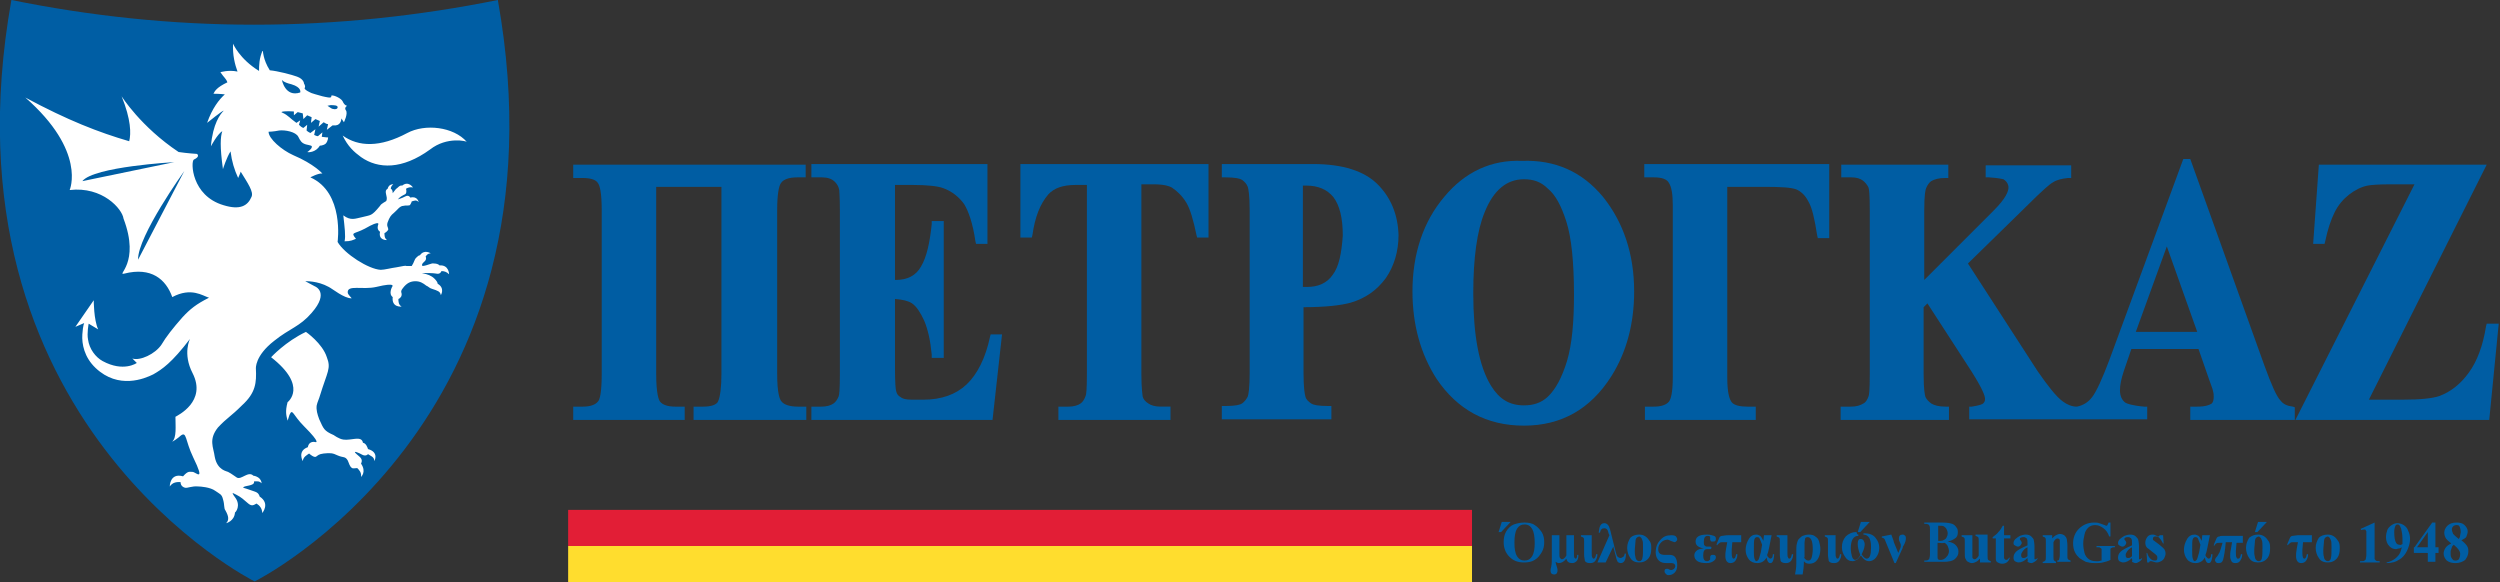 <?xml version="1.0" encoding="utf-8"?>
<!-- Generator: Adobe Illustrator 21.0.0, SVG Export Plug-In . SVG Version: 6.00 Build 0)  -->
<svg version="1.1" id="Layer_1" xmlns="http://www.w3.org/2000/svg" xmlns:xlink="http://www.w3.org/1999/xlink" x="0px" y="0px"
	 viewBox="0 0 394.7 91.9" style="enable-background:new 0 0 394.7 91.9;" xml:space="preserve">
<rect x="0" y="0" width="394.7" height="91.9" fill="#333333" stroke="none"/>
<style type="text/css">
	.st0{fill:#FFFFFF;}
	.st1{fill:#FFDD2E;}
	.st2{fill:#E21E36;}
	.st3{fill:#005EA4;}
	.st4{fill:#005DA3;}
</style>
<polygon class="st0" points="21.8,8 48.6,5.1 76.1,13.7 76.8,30 69,57 59.5,74.6 42.8,88.3 38.6,88.3 24.8,77.8 11.1,56.6 1.8,17.2 
	3.5,11.5 14.3,6 "/>
<rect x="89.7" y="86.2" class="st1" width="142.7" height="5.7"/>
<rect x="89.7" y="80.5" class="st2" width="142.7" height="5.7"/>
<g>
	<path class="st3" d="M13,28.6l14.5-3C27.5,25.6,14.8,26.3,13,28.6"/>
	<path class="st3" d="M47.4,14.6c0,0,0.3-0.8-1.4-1.3c-1.3-0.3-1.5-0.7-1.5-0.7S45,15.4,47.4,14.6"/>
	<path class="st3" d="M29.1,27c0,0-7.4,10.3-7.3,14L29.1,27z"/>
	<path class="st3" d="M53.3,17c0.1-0.4-0.6-0.4-1.1-0.4l-0.5,0.1l0.6,0.4C52.4,17.2,53.2,17.4,53.3,17"/>
	<path class="st3" d="M78.6,0C66.2,2.5,53.3,3.9,40.1,3.9C26.9,3.9,14.1,2.5,1.8,0c-11.9,66.7,38.4,91.8,38.4,91.8S90.5,66.8,78.6,0
		 M59.1,72.8c0-0.7-0.6-0.8-1-1.1c0,0-0.3,0.4-0.9,0.1c-0.5-0.3-1.7-0.8-0.9-0.1c0.4,0.4,1.1,0.7,0.7,1.5c0.9,1.3,0,2.1,0,2.1
		c0.1-0.7-0.3-1.1-0.6-1.4c-0.2,0-0.7,0.1-0.8,0c-0.4-0.2-0.5-0.8-0.7-1.2c-0.4-0.7-0.7-0.4-1.6-0.8c-0.8-0.4-1.2-0.4-2.2-0.3
		c-0.8,0.1-0.9,0.3-1.2,0.5c-0.3,0.2-1-0.4-1.1-0.5c-0.4,0.3-0.9,0.5-1,1.2c0,0-0.9-1.6,0.8-2.2c0.2-1.1,1.2-0.8,1.2-0.8
		s1,0.3-1.8-2.5c-1.8-1.8-1.8-2.9-2.3-1.8c-0.1,0.3-0.3,1-0.3,0.9c-0.2-0.8-0.4-1.4,0-2.9c0,0,3.3-2.5-2.6-7.1c0,0,2.3-2.5,5.5-4
		c0,0,2.6,1.8,3.3,4c0.7,1.8,0.1,2.2-1.1,6.1c-0.1,0.4-0.4,1-0.5,1.5c-0.1,0.7,0.1,1.4,0.4,2.2c0.7,1.5,0.7,1.8,2.3,2.5
		c0,0,0.8,0.6,1.5,0.7c1.2,0.2,2.9-0.7,3.1,0.5c0.5,0.1,0.7,0.7,0.8,1C59.9,71.4,59.1,72.8,59.1,72.8 M68.6,44
		c0.3,0.3,0.5,0.6,0.5,0.8c1.2,0.7,0.5,1.8,0.5,1.8c-0.1-0.6-0.5-0.7-1.4-1c-0.4-0.1-0.6-0.4-0.9-0.5c-0.5-0.4-1-0.7-1.7-0.7
		c-0.8,0-1.4,0.3-2,1.1c-0.5,0.6-0.1,0.7-0.2,1.1c0,0.3-0.4,0.6-0.5,0.6c0,0.4,0,0.9,0.5,1.2c0,0-1.6,0.2-1.4-1.5
		c-0.7-0.5-0.1-1.6-0.1-1.6s0.8-0.8-2.5,0c-2.2,0.5-4.6-0.4-4.5,0.9c0,0.3,0.7,0.9,0.6,0.9c-1.2,0-3-1.5-3.6-1.8
		c-1.8-1-3.7-0.9-3.7-0.9l1.5,0.8c0,0,2.4,0.9-0.5,4.2c-1.9,2.2-3.4,2.4-5.9,4.4c-3.1,2.4-2.9,4.4-2.9,4.4c0.1,2.2,0,3.8-2.2,5.8
		c-1.8,1.8-2.3,1.9-3.8,3.5c-1.5,1.9-0.7,3.1-0.5,4.6c0.4,2.2,2,2.3,2.1,2.4c0.6,0.3,1.2,0.8,1.4,0.9c0.7,0.4,1.8-1.1,2.6-0.3
		c1.3,0.2,1.3,1.2,1.3,1.2c-0.4-0.4-0.7-0.3-1.2-0.3c0.2,0.8-1.7,0.6-1.7,1c0,0,1,0.3,1.8,0.6c0.6,0.2,0.7,0.5,0.8,0.8
		c1.7,1.1,0.4,2.6,0.4,2.6c0-0.7-0.4-1.2-0.9-1.5c-0.4,0.2-0.7,0.5-1.3,0c-0.7-0.6-1.1-1-1.9-1.4c-0.3-0.1-1-0.7-0.2,0.4
		c1,1.3,0.1,2.4,0,2.4c-0.1,1.4-1.4,1.7-1.4,1.7c0.5-0.5,0.4-1.1-0.1-2c-0.3-0.4-0.1-0.8-0.4-1.8c-0.2-0.8-0.5-0.8-1.2-1.3
		c-0.8-0.6-2.4-0.7-2.7-0.7c-1-0.1-1.7,0.3-2.1,0.2c-0.7-0.2-0.7-0.8-0.7-0.9c-0.6,0-1.2,0-1.7,0.7c0,0,0-2.2,2.1-1.6
		c0.8-0.9,1-0.7,1.5-0.7c0.5,0,2.1,1.8,0.1-2.3c-1.3-2.7-1-4.2-2-3.4c-0.3,0.3-1.3,1-1.3,0.9c0.7-0.6,0.5-2.4,0.5-3.9
		c0.3-0.2,5-2.4,2.7-6.9c-1.6-3.1-0.4-5.4-0.4-5.4c-2.9,3.8-4.4,4.8-5.8,5.6c-1.4,0.7-5.5,2.4-9.1-1c-1.8-1.7-2.2-3.8-2.1-5.3
		c0.1-1.5,0.3-1.8,0.3-1.8l-1.4,0.6c0,0,1.1-1.6,2.9-4.2c0,0,0,3.1,0.7,4.6l-1.5-0.9c0,0-0.3,1.5-0.1,2.5c0.2,1.5,1.2,2.8,2.3,3.4
		c3.3,1.8,5.4,0.3,5.4,0.3l-0.7-0.7c1.2,0.4,3.6-0.7,4.6-2.2c0.7-1.2,1.8-2.6,3.3-4.3c1.2-1.3,2.2-2.1,4.2-3.1
		c-1-0.3-2.8-1.7-5.8-0.1c-1-2.8-3.3-4.8-7.6-3.7c-1.3,0.3,2.6-1.6-0.1-8.7C19.3,33,16.2,29.4,11,30c0,0,2.7-6.1-7-14.6
		c6.7,3.6,11.6,5.5,16.4,6.9c0.3-1.2,0.3-3.4-1.2-7.1c0,0,3,4.8,9,8.8c1.3,0.2,2.9,0.3,2.9,0.3s0.6,0.4-0.5,0.9
		c-0.5,0.3-0.4,5.7,4.7,7.2c2.6,0.8,3.8,0.1,4.4-1.3c0.4-0.8-0.6-2.2-1.7-4c-0.1,0.4-0.3,0.7-0.4,1c-0.6-1.3-1-2.6-1.2-4.2
		c-0.6,0.9-1.2,2.8-1.2,2.8c-0.5-3.6-0.4-5.1-0.1-6c-0.8,0.5-1.8,2.4-1.8,2.4c0.3-3.6,1.5-5.1,2-5.6c0-0.2-2.6,1.9-2.6,1.9
		c0.8-2.3,1.9-3.7,2.8-4.5c-0.8-0.1-1.8-0.1-1.8-0.1c0.2-0.4,0.5-1,2.2-1.8c-0.2-0.6-0.5-0.7-1.1-1.6c0,0,1.3-0.4,2.7-0.1
		c-0.4-1.1-0.8-2.6-0.7-4.4c0,0,1,2.4,4.1,4.3c0-0.8,0-2,0.6-3.3c0,0,0,1.5,1.1,3.2c1.2,0.1,3.5,0.7,4.3,1c1.1,0.4,1.1,1.1,1.1,1.1
		s0.3,0.4,0.1,0.7c-0.1,0.3,1.1,0.8,1.1,0.8s0.9,0.3,1.7,0.5c0.5,0.1,1.5,0.4,1.4,0c-0.1-0.4,1.5,0.2,1.8,0.8
		c0.3,0.7,0.7,0.7,0.7,0.7s-0.5,0.3-0.2,0.7c0.4,0.5-0.3,1.9-0.3,1.9l-0.4-0.6c0,0,0,1-0.9,1.1c-0.1,0-0.3,0-0.5,0l-0.9,0.7l0.2-0.9
		c-0.2,0-0.4-0.1-0.7-0.3l-0.8,0.7l0.2-0.9l-0.7-0.3l-0.7,0.6l0.1-0.9l-0.7-0.3l-0.6,0.6l-0.1-0.9L47,17.7l-0.6,0.5v-0.6
		c-1.1-0.1-2.4,0-1.8,0.2c0.9,0.4,1.2,0.9,2.2,1.6l0.6-0.4l-0.2,0.7c0.2,0.2,0.4,0.4,0.7,0.5l0.6-0.5l-0.1,0.9
		c0.2,0.2,0.4,0.3,0.6,0.4l0.8-0.6l-0.2,0.9c0.2,0.1,0.4,0.2,0.6,0.2l0.7-0.6l-0.1,0.7c0.6,0.1,1,0.1,1,0.1s0,0.6-0.4,1
		C51,23,50.5,23,50.5,23c-0.6,1-1.7,1.1-2,1c0.1,0,0.4-0.3,0.6-0.5c0.4-0.6-0.1-0.5-0.8-0.7c-0.7-0.2-0.9-0.6-1.2-1.2
		c-0.4-0.8-2.1-1.1-3-1c-1,0.2-1.7,0.2-1.7,0.2c0,1.1,2.1,2.9,3.9,3.7c3.3,1.4,4.6,2.9,4.6,2.9C50.3,27.3,49,28,49,28
		c5.4,2.4,4.3,10.2,4.3,10.2c1.1,1.9,4.9,4.3,6.8,4.4c0.6,0,1.7-0.3,2.5-0.4c1.1-0.2,1.4-0.3,1.6-0.2c0.1,0,0.3,0,0.8,0
		c0.4-0.6,0.4-1,0.7-1.3c0.2-0.2,0.4-0.4,0.6-0.4c0.7-1,1.7-0.3,1.7-0.3c-0.4,0-0.6,0.2-0.8,0.5c0.1,0.2,0.1,0.5-0.1,0.7
		c-0.3,0.3-0.6,0.5-0.4,0.8c0.9-0.1,1.4-0.5,1.8-0.4c0.4,0,0.7,0.1,0.9,0.3c1.5-0.1,1.5,1.4,1.5,1.4c-0.4-0.4-0.8-0.5-1.2-0.5
		c-0.1,0.3-0.4,0.5-0.8,0.4c-0.5-0.1-1.6-0.1-2.3-0.1C67.5,43.3,68.1,43.5,68.6,44 M61.2,29.8c0.2-0.8,0.9-0.7,0.9-0.7
		c-0.3,0.2-0.4,0.5-0.4,0.7c0.2,0.1,0.3,0.3,0.3,0.7c0.5-0.6,0.4-0.6,0.7-0.8c0.5-0.5,0.6-0.4,0.8-0.4c1-0.8,1.7,0.3,1.7,0.3
		c-0.4-0.1-0.8,0-1.1,0.2c0.1,0.3,0.1,0.8-0.2,0.9c-0.4,0.2-0.8,0.4-1.1,0.8c0.4-0.2,0.1,0,0.8-0.3c0.3-0.1,0.8-0.6,1.2,0
		c1.1-0.3,1.3,0.7,1.3,0.7c-0.4-0.4-0.7-0.2-1.1-0.1c0,0.1-0.2,0.5-0.3,0.6c-0.3,0.1-0.7,0-1,0.1c-0.6,0-1,0.7-1.5,1.1
		c-0.5,0.4-0.7,0.7-1,1.5c-0.2,0.6,0.1,0.8,0.1,1.1c0,0.2-0.5,0.6-0.6,0.6c0,0.4,0,0.8,0.4,1.1c0,0-1.4,0.1-1.1-1.3
		c-0.6-0.4-0.3-1.1-0.3-1.1s0.5-0.9-2.1,0.6c-1.7,0.9-2.3,0.5-1.4,1.6c-0.5,0.2-0.8,0.4-1.8,0.4c0.2-0.8,0-2.3-0.2-4.1
		c1.2,0.9,1.9,0.5,2.9,0.3c1.5-0.4,1.5-0.1,2.9-1.8c0.2-0.4,1-0.7,1-0.8C61.3,31,60.5,30.2,61.2,29.8 M67.9,23.6
		c-4.4,3.2-8.2,3.1-10.9,1.2c-1.1-0.8-2.1-1.7-2.9-3.4c2.5,1.8,5.9,1.9,10.2-0.4c2.8-1.5,7.3-1,9.4,1.4
		C73.7,22.3,70.6,21.5,67.9,23.6"/>
</g>
<g>
	<path class="st4" d="M127.2,66.3h-17.7v-2.1h1.5c1.3,0,2.2-0.3,2.4-0.9c0.3-0.7,0.5-2.2,0.5-4.3V29.5h-10.3V59
		c0,3.2,0.4,4.1,0.6,4.4c0.4,0.5,1.2,0.8,2.4,0.8h1.5v2.1H90.5v-2.1h1.5c1.2,0,2-0.3,2.4-0.8C94.7,63.1,95,62,95,59V33.2
		c0-2.8-0.3-3.9-0.6-4.3c-0.3-0.5-1.1-0.8-2.4-0.8h-1.5v-2.1h36.7V28h-1.3c-1.3,0-2.2,0.3-2.6,0.9c-0.3,0.4-0.6,1.6-0.6,4.3V59
		c0,3.1,0.4,4.1,0.7,4.4c0.4,0.5,1.3,0.8,2.6,0.8h1.3V66.3z"/>
	<path class="st4" d="M156.7,66.3h-28.6v-2.1h1.6c0.8,0,1.5-0.2,1.9-0.5c0.3-0.2,0.6-0.6,0.8-1.1c0.1-0.2,0.2-1,0.2-3.5V33.2
		c0-2.2-0.1-2.9-0.1-3.2c-0.1-0.6-0.4-1-0.7-1.3c-0.5-0.5-1.2-0.7-2.1-0.7h-1.6v-2.1h27.8v12.6h-1.8l-0.1-0.4
		c-0.4-2.8-1.1-4.8-1.8-5.9c-0.8-1.1-1.9-2-3.3-2.5c-0.8-0.3-2.4-0.5-4.8-0.5h-2.8v15h0.1c1.9,0,3.2-0.7,4-2.1
		c0.9-1.5,1.4-3.8,1.7-6.7l0-0.5h1.9v21.6h-1.9l0-0.5c-0.2-2.2-0.6-4-1.2-5.4c-0.6-1.3-1.2-2.2-1.9-2.7c-0.6-0.4-1.5-0.6-2.7-0.7V58
		c0,2.6,0.1,3.5,0.2,3.8c0.1,0.4,0.3,0.7,0.7,0.9c0.2,0.2,0.7,0.4,1.7,0.4h1.9c2.8,0,5.1-0.8,6.8-2.4l0,0c1.7-1.6,3-4.2,3.7-7.5
		l0.1-0.4h1.8L156.7,66.3z"/>
	<path class="st4" d="M184.9,66.3h-17.8v-2.1h1.6c0.8,0,1.5-0.2,1.9-0.5c0.3-0.2,0.6-0.6,0.8-1.2c0.1-0.2,0.2-1,0.2-3.5V29.2h-1.8
		c-2,0-3.4,0.5-4.3,1.5c-1.3,1.5-2.1,3.6-2.5,6.4l-0.1,0.4h-1.8V25.9h29.7v11.6h-1.8l-0.1-0.4c-0.5-2.4-1-4.1-1.6-5.1
		c-0.6-1-1.4-1.8-2.3-2.4c-0.4-0.2-1.1-0.5-2.9-0.5h-1.9v29.9c0,2.5,0.2,3.4,0.2,3.6c0.1,0.4,0.4,0.8,0.9,1.1
		c0.4,0.3,1.1,0.5,1.9,0.5h1.6V66.3z"/>
	<path class="st4" d="M217.5,29.1c-2.1-2.1-5.5-3.2-10.2-3.2h-14.4V28h0.5c1.7,0,2.4,0.2,2.7,0.4c0.4,0.3,0.7,0.6,0.9,1.1
		c0.1,0.3,0.3,1.3,0.3,3.8v25.5c0,2.6-0.2,3.5-0.3,3.8c-0.2,0.4-0.5,0.8-0.9,1.1c-0.3,0.2-1,0.4-2.7,0.4h-0.5v2.1h17.3v-2.1h-0.5
		c-1.7,0-2.4-0.2-2.7-0.4c-0.4-0.3-0.8-0.6-0.9-1.1c-0.1-0.3-0.3-1.3-0.3-3.8V48.5c3.5,0,5.9-0.3,7.4-0.7c2.4-0.7,4.2-2,5.6-3.9
		c1.3-1.9,2-4.2,2-6.8C220.7,33.9,219.6,31.2,217.5,29.1z M210.4,43.4c-0.9,1.3-2.3,1.9-4,1.9c-0.2,0-0.4,0-0.7,0v-16h0.5
		c1.9,0,3.3,0.6,4.3,1.8c1,1.3,1.5,3.3,1.5,6.1C211.8,40,211.4,42.1,210.4,43.4z"/>
	<path class="st4" d="M240.6,67.2c-5.9,0-10.5-2.5-13.8-7.4c-2.5-3.9-3.8-8.5-3.8-13.8c0-5.9,1.7-11,5-14.9c3.3-4,7.5-5.9,12.3-5.7
		c5.2-0.2,9.5,1.7,12.8,5.7c3.2,4,4.9,9,4.9,14.9c0,5.1-1.2,9.6-3.6,13.4C251.1,64.6,246.5,67.2,240.6,67.2z M240.6,28.3
		c-2.7,0-4.8,1.7-6.2,5.2c-1.2,2.9-1.8,7.2-1.8,12.8c0,6.6,0.9,11.5,2.8,14.6c1.3,2.1,2.9,3.1,5.2,3.1c1.5,0,2.7-0.4,3.7-1.3
		c1.3-1.2,2.3-3.1,3.1-5.7v0c0.8-2.7,1.1-6.2,1.1-10.5c0-5.1-0.4-9-1.2-11.5c-0.8-2.5-1.7-4.2-2.9-5.2
		C243.3,28.7,242.1,28.3,240.6,28.3z"/>
	<path class="st4" d="M277.4,66.3h-17.7v-2.1h1.4c1.2,0,2-0.3,2.4-0.8c0.3-0.4,0.6-1.4,0.6-3.9V32.4c0-1.7-0.2-2.9-0.6-3.5
		c-0.3-0.6-1.1-0.9-2.4-0.9h-1.5v-2.1h29.2v11.7h-1.8l-0.1-0.4c-0.4-2.6-0.8-4.4-1.4-5.4c-0.5-1-1.2-1.6-1.9-1.9
		c-0.8-0.3-2.4-0.4-4.9-0.4h-6v30.1c0,2.6,0.4,3.5,0.7,3.9c0.4,0.5,1.3,0.7,2.5,0.7h1.3V66.3z"/>
	<path class="st4" d="M362,64.2c-0.9-0.1-1.5-0.4-1.9-0.9c-0.7-0.7-1.5-2.6-2.6-5.6l-11.7-32.6h-1.1L333,56.9
		c-1.1,2.9-2,4.9-2.7,5.8c-0.6,0.8-1.4,1.3-2.4,1.5c-0.8,0-1.5-0.3-2.2-0.8c-1.1-0.8-2.4-2.5-4-4.8l-11-17l9.1-8.9
		c2.8-2.8,3.9-3.7,4.3-3.9c0.6-0.4,1.4-0.6,2.4-0.7l0.5,0v-2h-13.5V28l0.5,0c1.7,0.1,2.2,0.3,2.3,0.3c0.5,0.3,0.8,0.8,0.8,1.3
		c0,0.6-0.4,1.7-2.3,3.6l-11,11v-11c0-2.5,0.2-3.3,0.3-3.5c0.2-0.5,0.5-0.9,0.8-1.1c0.5-0.3,1.2-0.5,2.2-0.5h0.5v-2.1h-16.9V28h1.6
		c0.8,0,1.4,0.2,1.8,0.5c0.4,0.3,0.7,0.7,0.9,1.1c0.1,0.3,0.2,1.1,0.2,3.6v25.9c0,2.5-0.1,3.3-0.2,3.5c-0.2,0.5-0.4,0.9-0.8,1.1
		c-0.5,0.3-1.1,0.5-2,0.5h-1.6v2.1h17.1v-2.1h-0.5c-1.1,0-1.8-0.2-2.3-0.5c-0.4-0.3-0.7-0.6-0.9-1c-0.1-0.3-0.3-1.1-0.3-3.7V48.5
		l0.6-0.6l7,10.8c1.7,2.7,2.1,3.8,2.1,4.3c0,0.3-0.1,0.5-0.3,0.7c-0.1,0.1-0.5,0.3-1.8,0.5l-0.4,0v2h28.1v-2l-0.5,0
		c-2.1-0.2-2.7-0.5-2.9-0.6c-0.6-0.4-0.9-1.1-0.9-2c0-0.8,0.2-1.8,0.6-3l1.2-3.5h10.6l1.6,4.6c0.6,1.6,0.7,2,0.7,2.1
		c0.1,0.3,0.1,0.6,0.1,0.9c0,0.4-0.1,0.8-0.3,1c-0.3,0.2-0.9,0.5-2.3,0.5h-1.1v2.1h16.5v-2L362,64.2z M337.2,52.4l4.9-13.5l4.8,13.5
		H337.2z"/>
	<path class="st4" d="M393,66.3h-30.6l18.8-37.2h-3.9c-1.8,0-3,0.1-3.5,0.2c-1,0.2-2,0.7-2.9,1.4c-0.9,0.7-1.7,1.6-2.3,2.8
		c-0.6,1.2-1.1,2.7-1.5,4.6l-0.1,0.4h-1.8l0.9-12.5h26.5L374,63.1h5.3c2.8,0,4.8-0.2,5.9-0.6c1.8-0.7,3.3-1.9,4.6-3.7
		c1.3-1.8,2.2-4.2,2.7-7.3l0.1-0.4h1.9L393,66.3z"/>
</g>
<g>
	<path class="st4" d="M238.5,82.4l-1.5,1.6h-0.4l0.5-1.6H238.5z M240.7,82.5c0.6,0,1.2,0.1,1.6,0.4c0.5,0.3,0.8,0.7,1.1,1.1
		c0.3,0.5,0.4,1,0.4,1.6c0,0.6-0.1,1.1-0.4,1.6c-0.3,0.5-0.6,0.9-1.1,1.2c-0.5,0.3-1,0.4-1.7,0.4c-1,0-1.7-0.3-2.3-0.9
		c-0.6-0.6-0.9-1.4-0.9-2.3c0-0.6,0.1-1.2,0.4-1.7c0.3-0.5,0.7-0.9,1.2-1.1C239.6,82.6,240.1,82.5,240.7,82.5z M240.7,82.8
		c-0.5,0-0.9,0.2-1.2,0.7c-0.3,0.5-0.4,1.2-0.4,2.2c0,0.9,0.1,1.6,0.4,2.1s0.7,0.7,1.2,0.7c0.5,0,0.9-0.2,1.2-0.7s0.4-1.2,0.4-2.1
		C242.3,83.8,241.8,82.8,240.7,82.8z"/>
	<path class="st4" d="M249,87.6h0.2c0,0.5-0.1,0.8-0.3,1s-0.4,0.3-0.7,0.3c-0.5,0-0.8-0.2-0.9-0.7c-0.4,0.5-0.8,0.7-1.2,0.7
		c-0.2,0-0.3-0.1-0.5-0.2c0,0.2,0.1,0.5,0.2,0.8c0.1,0.3,0.1,0.4,0.1,0.5c0,0.2,0,0.3-0.1,0.5c-0.1,0.1-0.2,0.2-0.4,0.2
		c-0.4,0-0.6-0.2-0.6-0.6c0-0.1,0-0.3,0.1-0.6c0.1-0.4,0.1-0.9,0.1-1.4v-3.6h1.2v2.9c0,0.3,0,0.6,0.1,0.7c0.1,0.1,0.2,0.2,0.3,0.2
		c0.2,0,0.5-0.2,0.7-0.6v-3.2h1.2v3.2c0,0.3,0.1,0.5,0.3,0.5C248.9,88.2,249,88,249,87.6z"/>
	<path class="st4" d="M249.5,84.5h1.8v2.8c0,0.3,0,0.6,0.1,0.7c0,0.1,0.1,0.2,0.2,0.2c0.2,0,0.3-0.2,0.4-0.7h0.2
		c0,0.4-0.1,0.7-0.3,1c-0.2,0.3-0.5,0.4-0.8,0.4c-0.2,0-0.4,0-0.6-0.1s-0.3-0.2-0.3-0.4s-0.1-0.4-0.1-0.8v-2.1c0-0.3,0-0.5-0.1-0.6
		s-0.2-0.1-0.4-0.2V84.5z"/>
	<path class="st4" d="M253.5,88.8h-1.3l1.9-4.3l-0.1-0.2c-0.1-0.2-0.1-0.5-0.2-0.6c-0.1-0.2-0.3-0.3-0.5-0.3c-0.4,0-0.6,0.2-0.7,0.7
		h-0.2c0.1-1,0.3-1.5,0.9-1.5c0.4,0,0.7,0.3,0.9,1l0.9,3.6c0.1,0.4,0.2,0.6,0.3,0.7c0.1,0.1,0.3,0.2,0.4,0.2c0.2,0,0.3-0.1,0.5-0.2
		c0.1-0.1,0.2-0.3,0.2-0.5h0.2c0,0.1,0,0.2,0,0.2c0,0.4-0.1,0.7-0.2,0.9c-0.1,0.2-0.3,0.4-0.6,0.4c-0.2,0-0.4-0.1-0.5-0.2
		c-0.1-0.2-0.2-0.4-0.3-0.9l-0.4-1.5L253.5,88.8z"/>
	<path class="st4" d="M258.8,84.4c0.4,0,0.7,0.1,1,0.3c0.3,0.2,0.5,0.5,0.7,0.8c0.2,0.3,0.2,0.7,0.2,1.1c0,0.6-0.1,1.1-0.4,1.5
		c-0.4,0.5-0.9,0.7-1.5,0.7c-0.6,0-1.1-0.2-1.4-0.7c-0.3-0.4-0.5-1-0.5-1.6c0-0.6,0.2-1.1,0.5-1.6C257.7,84.6,258.2,84.4,258.8,84.4
		z M258.8,84.7c-0.1,0-0.3,0.1-0.4,0.2c-0.1,0.1-0.2,0.3-0.2,0.7c0,0.3-0.1,0.8-0.1,1.4c0,0.3,0,0.6,0.1,0.9c0,0.2,0.1,0.4,0.2,0.5
		s0.2,0.2,0.4,0.2c0.1,0,0.2,0,0.3-0.1c0.1-0.1,0.2-0.2,0.2-0.4c0.1-0.3,0.1-0.9,0.1-1.7c0-0.5,0-0.9-0.1-1.1s-0.1-0.3-0.2-0.4
		C259,84.8,258.9,84.7,258.8,84.7z"/>
	<path class="st4" d="M263.5,87.6c0.5,0,0.8,0.1,1,0.4s0.3,0.7,0.3,1.2c0,0.5-0.1,0.9-0.4,1.2c-0.3,0.3-0.6,0.4-1,0.4
		c-0.2,0-0.3-0.1-0.4-0.2s-0.2-0.2-0.2-0.4c0-0.3,0.1-0.4,0.4-0.4c0.1,0,0.2,0,0.3,0.1c0.1,0,0.2,0.1,0.3,0.1c0.2,0,0.4-0.1,0.5-0.2
		c0.1-0.1,0.2-0.3,0.2-0.4c0-0.3-0.2-0.5-0.6-0.5c-0.1,0-0.3,0-0.5,0c-0.1,0-0.2,0-0.3,0c-0.5,0-0.9-0.1-1.2-0.4
		c-0.3-0.3-0.5-0.7-0.5-1.3c0-0.7,0.2-1.4,0.7-1.9c0.5-0.6,1-0.8,1.8-0.8c0.4,0,0.6,0.1,0.7,0.2c0.1,0.1,0.2,0.3,0.2,0.4
		c0,0.1,0,0.2-0.1,0.3s-0.2,0.2-0.3,0.2c-0.1,0-0.3-0.1-0.6-0.2c-0.2-0.1-0.4-0.2-0.5-0.2c-0.3,0-0.7,0.1-1,0.4
		c-0.3,0.3-0.5,0.6-0.5,1.1c0,0.6,0.3,0.9,1,0.9c0,0,0.1,0,0.2,0C263.1,87.6,263.3,87.6,263.5,87.6z"/>
	<path class="st4" d="M269,86.6c-0.9-0.2-1.3-0.5-1.3-1.1c0-0.3,0.1-0.6,0.4-0.8s0.7-0.3,1.4-0.3c0.5,0,0.8,0.1,1.1,0.2
		s0.3,0.3,0.3,0.5c0,0.1,0,0.2-0.1,0.3c-0.1,0.1-0.2,0.1-0.4,0.1c-0.2,0-0.3,0-0.3-0.1c-0.1-0.1-0.1-0.2-0.1-0.2c0,0,0-0.1,0-0.2
		c0-0.1,0-0.1,0-0.2c0-0.1-0.1-0.2-0.4-0.2c-0.4,0-0.6,0.3-0.6,0.9c0,0.3,0,0.5,0.1,0.6c0.1,0.1,0.2,0.2,0.4,0.2c0.1,0,0.2,0,0.4,0
		c0.1,0,0.1,0,0.1,0c0.2,0,0.2,0.1,0.2,0.2c0,0.1-0.1,0.2-0.2,0.2c0,0-0.2,0-0.3,0c-0.1,0-0.1,0-0.2,0c-0.4,0-0.6,0.3-0.6,1
		c0,0.6,0.2,0.9,0.6,0.9c0.1,0,0.2,0,0.3-0.1c0.1-0.1,0.2-0.1,0.2-0.2c0,0,0-0.1,0-0.1c0-0.1,0-0.2,0-0.2c0-0.1,0-0.2,0.1-0.3
		c0.1-0.1,0.2-0.1,0.3-0.1c0.2,0,0.3,0,0.4,0.1c0.1,0.1,0.1,0.2,0.1,0.3c0,0.2-0.1,0.4-0.4,0.6c-0.3,0.2-0.6,0.3-1.1,0.3
		c-0.6,0-1.1-0.1-1.4-0.3s-0.5-0.5-0.5-0.9c0-0.3,0.1-0.5,0.3-0.7C268,86.8,268.4,86.6,269,86.6z"/>
	<path class="st4" d="M273.5,85.6l-0.1,1.2c0,0.2,0,0.4,0,0.5c0,0.6,0.1,0.9,0.3,0.9c0.2,0,0.3-0.2,0.4-0.7h0.2c0,0.4-0.1,0.7-0.3,1
		c-0.2,0.3-0.5,0.4-0.8,0.4c-0.5,0-0.8-0.4-0.8-1.1c0-0.3,0-0.6,0.1-1.1l0.2-1.1h-0.6c-0.3,0-0.5,0-0.6,0.1s-0.3,0.2-0.4,0.4L271,86
		c0.1-0.4,0.3-0.7,0.4-1s0.3-0.4,0.5-0.4s0.5-0.1,0.9-0.1h2.1v1.1H273.5z"/>
	<path class="st4" d="M278.5,84.5h1.2l-0.4,2c-0.1,0.5-0.2,0.9-0.3,1.1c0,0.2,0.1,0.3,0.2,0.4c0.1,0.1,0.2,0.2,0.3,0.2
		c0.2,0,0.4-0.2,0.4-0.7h0.2c0,0.5-0.1,0.9-0.2,1.1c-0.1,0.2-0.2,0.3-0.4,0.3c-0.3,0-0.5-0.3-0.6-0.9c-0.3,0.6-0.8,0.9-1.5,0.9
		c-0.5,0-1-0.2-1.3-0.6c-0.3-0.4-0.5-0.9-0.5-1.5c0-0.6,0.2-1.2,0.5-1.7c0.3-0.5,0.7-0.7,1.2-0.7c0.2,0,0.4,0.1,0.6,0.2
		c0.2,0.2,0.3,0.4,0.5,0.8L278.5,84.5z M278.2,86c-0.2-0.5-0.3-0.8-0.4-1c-0.1-0.2-0.3-0.2-0.4-0.2c-0.2,0-0.3,0.1-0.4,0.3
		c-0.1,0.2-0.1,0.8-0.1,1.8c0,0.6,0,1,0.1,1.3c0.1,0.3,0.2,0.4,0.3,0.4c0.1,0,0.2-0.1,0.3-0.2c0.1-0.1,0.2-0.5,0.4-1.2L278.2,86z"/>
	<path class="st4" d="M280.4,84.5h1.8v2.8c0,0.3,0,0.6,0.1,0.7c0,0.1,0.1,0.2,0.2,0.2c0.2,0,0.3-0.2,0.4-0.7h0.2
		c0,0.4-0.1,0.7-0.3,1c-0.2,0.3-0.5,0.4-0.8,0.4c-0.2,0-0.4,0-0.6-0.1s-0.3-0.2-0.3-0.4s-0.1-0.4-0.1-0.8v-2.1c0-0.3,0-0.5-0.1-0.6
		s-0.2-0.1-0.4-0.2V84.5z"/>
	<path class="st4" d="M284.6,90.7h-1.2c0.1-0.5,0.2-1.1,0.2-1.7v-1.8c0-0.6,0-1.1,0.1-1.4s0.1-0.5,0.3-0.7c0.2-0.2,0.4-0.4,0.6-0.5
		c0.3-0.1,0.6-0.2,1-0.2c0.4,0,0.8,0.1,1,0.3c0.3,0.2,0.5,0.4,0.6,0.8s0.2,0.7,0.2,1.2c0,0.7-0.2,1.3-0.5,1.7
		c-0.3,0.4-0.7,0.6-1.2,0.6c-0.4,0-0.7-0.1-0.9-0.4C284.8,89.4,284.7,90.2,284.6,90.7z M284.8,88c0.2,0.3,0.4,0.5,0.7,0.5
		c0.2,0,0.4-0.1,0.5-0.4c0.1-0.3,0.2-0.8,0.2-1.4c0-1.3-0.3-1.9-0.8-1.9c-0.2,0-0.4,0.1-0.4,0.2s-0.1,0.4-0.1,0.8V88z"/>
	<path class="st4" d="M288,84.5h1.8v2.8c0,0.3,0,0.6,0.1,0.7c0,0.1,0.1,0.2,0.2,0.2c0.2,0,0.3-0.2,0.4-0.7h0.2c0,0.4-0.1,0.7-0.3,1
		c-0.2,0.3-0.5,0.4-0.8,0.4c-0.2,0-0.4,0-0.6-0.1s-0.3-0.2-0.3-0.4s-0.1-0.4-0.1-0.8v-2.1c0-0.3,0-0.5-0.1-0.6s-0.2-0.1-0.4-0.2
		V84.5z"/>
	<path class="st4" d="M293.4,84.4v0.2c-0.8,0-1.2,0.7-1.2,2c0,0.5,0.1,0.9,0.2,1.3c0.1,0.3,0.3,0.5,0.5,0.5c0.1,0,0.3-0.1,0.4-0.2
		s0.3-0.3,0.4-0.6c-0.3-0.7-0.4-1.3-0.4-1.7c0-0.2,0-0.4,0.1-0.6c0.1-0.2,0.2-0.2,0.4-0.2c0.2,0,0.3,0.1,0.4,0.2
		c0.1,0.2,0.2,0.4,0.2,0.6c0,0.3-0.1,0.8-0.3,1.2c-0.1,0.2-0.1,0.3-0.2,0.4c0.3,0.5,0.6,0.7,0.8,0.7c0.5,0,0.7-0.6,0.7-1.8
		c0-0.7-0.1-1.2-0.3-1.5s-0.5-0.5-0.9-0.5v-0.2c0.1,0,0.2,0,0.2,0c0.7,0,1.3,0.2,1.7,0.7c0.4,0.5,0.6,1,0.6,1.6
		c0,0.6-0.2,1.1-0.5,1.5c-0.3,0.4-0.7,0.6-1.1,0.6c-0.5,0-0.9-0.3-1.3-0.9c-0.3,0.4-0.5,0.6-0.7,0.7c-0.2,0.1-0.4,0.2-0.6,0.2
		c-0.5,0-0.9-0.2-1.2-0.7c-0.3-0.4-0.5-0.9-0.5-1.5c0-0.7,0.2-1.2,0.6-1.7c0.4-0.4,1-0.7,1.7-0.7C293.2,84.4,293.3,84.4,293.4,84.4z
		 M295.2,82.4l-1.5,1.6h-0.4l0.5-1.6H295.2z"/>
	<path class="st4" d="M298.6,84.4c0.2,0.6,0.4,1,0.4,1.2l0.7,1.7l0.3-0.7c0.1-0.2,0.1-0.4,0.1-0.5c0-0.2-0.1-0.4-0.2-0.6
		c-0.1-0.2-0.1-0.3-0.1-0.5c0-0.4,0.2-0.6,0.6-0.6c0.2,0,0.3,0.1,0.4,0.2c0.1,0.1,0.1,0.3,0.1,0.4c0,0.3-0.1,0.7-0.4,1.2
		c-0.1,0.1-0.1,0.2-0.1,0.3l-1.1,2.4h-0.2l-1.4-3.4c-0.1-0.3-0.2-0.5-0.3-0.5c-0.1-0.1-0.1-0.1-0.2-0.1c0,0-0.1,0-0.1,0v-0.2
		L298.6,84.4z"/>
	<path class="st4" d="M307.5,85.5c0.6,0.1,1,0.3,1.2,0.5c0.3,0.3,0.5,0.6,0.5,1.1c0,0.5-0.2,0.8-0.5,1.1c-0.4,0.4-1.1,0.5-1.9,0.5
		h-3v-0.2c0.3,0,0.5,0,0.6-0.1s0.2-0.1,0.2-0.2c0-0.1,0.1-0.3,0.1-0.6v-4c0-0.3,0-0.5-0.1-0.6c0-0.1-0.1-0.2-0.2-0.2
		c-0.1-0.1-0.3-0.1-0.6-0.1v-0.2h2.9c0.7,0,1.2,0.1,1.5,0.2s0.5,0.3,0.7,0.6c0.2,0.2,0.2,0.5,0.2,0.8c0,0.3-0.1,0.6-0.3,0.8
		C308.4,85.2,308,85.4,307.5,85.5z M305.9,85.7v2l0,0.2c0,0.2,0,0.3,0.1,0.4s0.2,0.1,0.4,0.1c0.2,0,0.5-0.1,0.6-0.2
		c0.2-0.1,0.3-0.3,0.5-0.5c0.1-0.2,0.2-0.4,0.2-0.7c0-0.3-0.1-0.5-0.2-0.8c-0.1-0.2-0.3-0.4-0.5-0.5
		C306.7,85.8,306.3,85.7,305.9,85.7z M305.9,85.4c0.4,0,0.7,0,0.9-0.1s0.4-0.2,0.5-0.4s0.2-0.4,0.2-0.7c0-0.3-0.1-0.5-0.2-0.7
		c-0.1-0.2-0.3-0.3-0.4-0.4c-0.2-0.1-0.5-0.1-0.9-0.1V85.4z"/>
	<path class="st4" d="M313.8,84.5v3.3c0,0.3,0,0.5,0.1,0.6c0.1,0.1,0.2,0.1,0.4,0.2v0.2h-1.7v-0.6c-0.2,0.2-0.4,0.4-0.6,0.5
		c-0.2,0.1-0.4,0.2-0.7,0.2c-0.2,0-0.4-0.1-0.6-0.2s-0.3-0.3-0.4-0.5c-0.1-0.2-0.1-0.5-0.1-1v-1.7c0-0.3,0-0.5-0.1-0.6
		c-0.1-0.1-0.2-0.1-0.4-0.2v-0.2h1.7v2.9c0,0.3,0,0.5,0,0.6c0,0.1,0.1,0.2,0.1,0.2c0.1,0,0.1,0.1,0.2,0.1c0.1,0,0.2,0,0.3-0.1
		c0.1-0.1,0.3-0.2,0.4-0.5v-2.3c0-0.3,0-0.5-0.1-0.6c-0.1-0.1-0.2-0.1-0.4-0.2v-0.2H313.8z"/>
	<path class="st4" d="M316.4,83v1.5h1V85h-1v2.6c0,0.2,0,0.4,0,0.5c0,0.1,0.1,0.1,0.1,0.2c0.1,0,0.1,0.1,0.2,0.1
		c0.2,0,0.4-0.1,0.5-0.4l0.1,0.1c-0.2,0.6-0.6,0.9-1.2,0.9c-0.3,0-0.5-0.1-0.7-0.2c-0.2-0.1-0.3-0.3-0.3-0.5c0-0.1,0-0.4,0-0.8V85
		h-0.5v-0.2c0.4-0.3,0.7-0.5,0.9-0.8c0.3-0.3,0.5-0.6,0.7-1H316.4z"/>
	<path class="st4" d="M320.1,88.1c-0.5,0.5-1,0.7-1.4,0.7c-0.2,0-0.4-0.1-0.6-0.2c-0.2-0.2-0.2-0.4-0.2-0.6c0-0.3,0.1-0.6,0.4-0.9
		c0.3-0.3,0.9-0.6,1.8-1v-0.4c0-0.3,0-0.5-0.1-0.6c0-0.1-0.1-0.2-0.2-0.2c-0.1-0.1-0.2-0.1-0.3-0.1c-0.2,0-0.3,0-0.5,0.1
		c-0.1,0.1-0.1,0.1-0.1,0.2c0,0.1,0,0.1,0.1,0.2c0.1,0.1,0.2,0.3,0.2,0.4c0,0.1-0.1,0.3-0.2,0.4c-0.1,0.1-0.2,0.2-0.4,0.2
		c-0.2,0-0.3-0.1-0.5-0.2s-0.2-0.2-0.2-0.4c0-0.2,0.1-0.4,0.3-0.6c0.2-0.2,0.4-0.3,0.7-0.5c0.3-0.1,0.6-0.2,0.9-0.2
		c0.4,0,0.7,0.1,0.9,0.3s0.4,0.4,0.4,0.6c0,0.1,0.1,0.4,0.1,0.9v1.6c0,0.2,0,0.3,0,0.4s0,0.1,0.1,0.1c0,0,0.1,0,0.1,0
		c0.1,0,0.2-0.1,0.2-0.2l0.1,0.1c-0.1,0.2-0.3,0.4-0.5,0.5c-0.2,0.1-0.3,0.2-0.5,0.2c-0.2,0-0.4-0.1-0.6-0.2
		C320.2,88.5,320.1,88.4,320.1,88.1z M320.1,87.8v-1.4c-0.4,0.2-0.6,0.4-0.8,0.7c-0.1,0.2-0.2,0.3-0.2,0.5c0,0.1,0,0.3,0.1,0.4
		c0.1,0.1,0.2,0.1,0.3,0.1C319.7,88.1,319.9,88,320.1,87.8z"/>
	<path class="st4" d="M324,84.5v0.5c0.2-0.2,0.4-0.4,0.6-0.5c0.2-0.1,0.4-0.2,0.6-0.2c0.3,0,0.5,0.1,0.7,0.2
		c0.2,0.2,0.3,0.3,0.4,0.6c0,0.2,0.1,0.5,0.1,1v1.6c0,0.3,0,0.5,0.1,0.6c0.1,0.1,0.2,0.1,0.4,0.2v0.2h-2.1v-0.2
		c0.2,0,0.3-0.1,0.3-0.2c0-0.1,0.1-0.3,0.1-0.6V86c0-0.3,0-0.6,0-0.7s-0.1-0.2-0.1-0.2c-0.1,0-0.1-0.1-0.2-0.1
		c-0.3,0-0.5,0.2-0.7,0.6v2.3c0,0.3,0,0.5,0.1,0.6c0.1,0.1,0.2,0.1,0.3,0.2v0.2h-2.1v-0.2c0.2,0,0.3-0.1,0.4-0.2
		c0.1-0.1,0.1-0.3,0.1-0.6v-2.4c0-0.3,0-0.5-0.1-0.6c-0.1-0.1-0.2-0.1-0.4-0.2v-0.2H324z"/>
	<path class="st4" d="M333.2,82.5v2.2h-0.2c-0.2-0.6-0.5-1-0.9-1.3c-0.4-0.3-0.8-0.5-1.3-0.5c-0.4,0-0.8,0.1-1.1,0.4
		c-0.3,0.3-0.5,0.6-0.6,1.1c-0.1,0.5-0.2,0.9-0.2,1.4c0,0.6,0.1,1.1,0.2,1.5c0.1,0.4,0.4,0.8,0.7,1s0.7,0.3,1.1,0.3
		c0.1,0,0.3,0,0.4,0c0.2,0,0.3-0.1,0.5-0.1v-1.3c0-0.2,0-0.4,0-0.5c0-0.1-0.1-0.1-0.2-0.2c-0.1-0.1-0.2-0.1-0.4-0.1H331v-0.2h2.9
		v0.2c-0.2,0-0.4,0-0.5,0.1c-0.1,0-0.2,0.1-0.2,0.2c0,0.1,0,0.2,0,0.4v1.3c-0.4,0.2-0.8,0.3-1.2,0.4s-0.8,0.1-1.3,0.1
		c-0.6,0-1-0.1-1.4-0.2c-0.4-0.2-0.7-0.4-1-0.6c-0.3-0.3-0.5-0.5-0.7-0.9c-0.2-0.4-0.3-0.9-0.3-1.4c0-0.9,0.3-1.7,0.9-2.3
		c0.6-0.6,1.4-1,2.4-1c0.3,0,0.6,0,0.8,0.1c0.1,0,0.3,0.1,0.6,0.2s0.5,0.2,0.5,0.2c0.1,0,0.2,0,0.2-0.1c0.1-0.1,0.1-0.2,0.2-0.4
		H333.2z"/>
	<path class="st4" d="M336.6,88.1c-0.5,0.5-1,0.7-1.4,0.7c-0.2,0-0.4-0.1-0.6-0.2c-0.2-0.2-0.2-0.4-0.2-0.6c0-0.3,0.1-0.6,0.4-0.9
		c0.3-0.3,0.9-0.6,1.8-1v-0.4c0-0.3,0-0.5-0.1-0.6c0-0.1-0.1-0.2-0.2-0.2c-0.1-0.1-0.2-0.1-0.3-0.1c-0.2,0-0.3,0-0.5,0.1
		c-0.1,0.1-0.1,0.1-0.1,0.2c0,0.1,0,0.1,0.1,0.2c0.1,0.1,0.2,0.3,0.2,0.4c0,0.1-0.1,0.3-0.2,0.4c-0.1,0.1-0.2,0.2-0.4,0.2
		c-0.2,0-0.3-0.1-0.5-0.2s-0.2-0.2-0.2-0.4c0-0.2,0.1-0.4,0.3-0.6c0.2-0.2,0.4-0.3,0.7-0.5c0.3-0.1,0.6-0.2,0.9-0.2
		c0.4,0,0.7,0.1,0.9,0.3s0.4,0.4,0.4,0.6c0,0.1,0.1,0.4,0.1,0.9v1.6c0,0.2,0,0.3,0,0.4s0,0.1,0.1,0.1c0,0,0.1,0,0.1,0
		c0.1,0,0.2-0.1,0.2-0.2l0.1,0.1c-0.1,0.2-0.3,0.4-0.5,0.5c-0.2,0.1-0.3,0.2-0.5,0.2c-0.2,0-0.4-0.1-0.6-0.2
		C336.7,88.5,336.6,88.4,336.6,88.1z M336.6,87.8v-1.4c-0.4,0.2-0.6,0.4-0.8,0.7c-0.1,0.2-0.2,0.3-0.2,0.5c0,0.1,0,0.3,0.1,0.4
		c0.1,0.1,0.2,0.1,0.3,0.1C336.3,88.1,336.4,88,336.6,87.8z"/>
	<path class="st4" d="M341.5,84.4l0.1,1.4h-0.1c-0.2-0.4-0.4-0.7-0.6-0.9c-0.2-0.2-0.4-0.2-0.6-0.2c-0.1,0-0.2,0-0.3,0.1
		s-0.1,0.2-0.1,0.3c0,0.1,0,0.2,0.1,0.2c0.1,0.1,0.4,0.3,0.8,0.6c0.4,0.3,0.7,0.6,0.9,0.8c0.1,0.2,0.2,0.4,0.2,0.7
		c0,0.2-0.1,0.5-0.2,0.7c-0.1,0.2-0.3,0.4-0.5,0.5c-0.2,0.1-0.4,0.2-0.7,0.2c-0.2,0-0.5-0.1-0.8-0.2c-0.1,0-0.1,0-0.2,0
		c-0.1,0-0.2,0.1-0.2,0.2H339l-0.1-1.5h0.1c0.1,0.4,0.3,0.7,0.5,0.9s0.4,0.3,0.7,0.3c0.1,0,0.3,0,0.3-0.1c0.1-0.1,0.1-0.2,0.1-0.3
		c0-0.1,0-0.3-0.1-0.4s-0.3-0.3-0.6-0.5c-0.4-0.3-0.7-0.6-0.9-0.7c-0.2-0.2-0.3-0.5-0.3-0.8c0-0.3,0.1-0.6,0.3-0.9s0.5-0.4,0.9-0.4
		c0.2,0,0.4,0.1,0.6,0.2c0.1,0,0.1,0.1,0.2,0.1c0.1,0,0.1,0,0.1,0c0,0,0.1-0.1,0.2-0.2H341.5z"/>
	<path class="st4" d="M347.7,84.5h1.2l-0.4,2c-0.1,0.5-0.2,0.9-0.3,1.1c0,0.2,0.1,0.3,0.2,0.4c0.1,0.1,0.2,0.2,0.3,0.2
		c0.2,0,0.4-0.2,0.4-0.7h0.2c0,0.5-0.1,0.9-0.2,1.1c-0.1,0.2-0.2,0.3-0.4,0.3c-0.3,0-0.5-0.3-0.6-0.9c-0.3,0.6-0.8,0.9-1.5,0.9
		c-0.5,0-1-0.2-1.3-0.6c-0.3-0.4-0.5-0.9-0.5-1.5c0-0.6,0.2-1.2,0.5-1.7c0.3-0.5,0.7-0.7,1.2-0.7c0.2,0,0.4,0.1,0.6,0.2
		c0.2,0.2,0.3,0.4,0.5,0.8L347.7,84.5z M347.4,86c-0.2-0.5-0.3-0.8-0.4-1c-0.1-0.2-0.3-0.2-0.4-0.2c-0.2,0-0.3,0.1-0.4,0.3
		c-0.1,0.2-0.1,0.8-0.1,1.8c0,0.6,0,1,0.1,1.3c0.1,0.3,0.2,0.4,0.3,0.4c0.1,0,0.2-0.1,0.3-0.2c0.1-0.1,0.2-0.5,0.4-1.2L347.4,86z"/>
	<path class="st4" d="M351.4,85.6c-0.1,1.4-0.3,2.3-0.4,2.7c-0.1,0.4-0.3,0.6-0.7,0.6c-0.2,0-0.3,0-0.4-0.1
		c-0.1-0.1-0.2-0.2-0.2-0.4c0-0.1,0.1-0.3,0.2-0.4c0.2-0.2,0.3-0.4,0.4-0.6c0.1-0.1,0.2-0.4,0.3-0.7c0.1-0.3,0.2-0.7,0.3-1h-0.4
		c-0.3,0-0.5,0-0.6,0.1c-0.1,0.1-0.3,0.2-0.3,0.4l-0.1-0.1c0.1-0.4,0.3-0.7,0.4-1s0.3-0.4,0.5-0.4c0.1-0.1,0.4-0.1,0.8-0.1h2.9v1.1
		h-1l-0.1,1.3c0,0.1,0,0.1,0,0.2c0,0.4,0,0.7,0.1,0.8c0.1,0.2,0.1,0.2,0.3,0.2c0.2,0,0.3-0.2,0.4-0.7h0.2c0,0.4-0.1,0.7-0.3,1
		s-0.4,0.4-0.8,0.4c-0.3,0-0.5-0.1-0.6-0.3c-0.1-0.2-0.2-0.4-0.2-0.8c0-0.3,0-0.6,0.1-1l0.2-1.2H351.4z"/>
	<path class="st4" d="M356.5,84.4c0.4,0,0.7,0.1,1,0.3c0.3,0.2,0.5,0.5,0.7,0.8c0.2,0.3,0.2,0.7,0.2,1.1c0,0.6-0.1,1.1-0.4,1.5
		c-0.4,0.5-0.9,0.7-1.5,0.7c-0.6,0-1.1-0.2-1.4-0.7c-0.3-0.4-0.5-1-0.5-1.6c0-0.6,0.2-1.1,0.5-1.6C355.5,84.6,355.9,84.4,356.5,84.4
		z M356.6,84.7c-0.1,0-0.3,0.1-0.4,0.2c-0.1,0.1-0.2,0.3-0.2,0.7c0,0.3-0.1,0.8-0.1,1.4c0,0.3,0,0.6,0.1,0.9c0,0.2,0.1,0.4,0.2,0.5
		s0.2,0.2,0.4,0.2c0.1,0,0.2,0,0.3-0.1c0.1-0.1,0.2-0.2,0.2-0.4c0.1-0.3,0.1-0.9,0.1-1.7c0-0.5,0-0.9-0.1-1.1s-0.1-0.3-0.2-0.4
		C356.8,84.8,356.7,84.7,356.6,84.7z M357.9,82.4l-1.5,1.6H356l0.5-1.6H357.9z"/>
	<path class="st4" d="M363.6,85.6l-0.1,1.2c0,0.2,0,0.4,0,0.5c0,0.6,0.1,0.9,0.3,0.9c0.2,0,0.3-0.2,0.4-0.7h0.2c0,0.4-0.1,0.7-0.3,1
		c-0.2,0.3-0.5,0.4-0.8,0.4c-0.5,0-0.8-0.4-0.8-1.1c0-0.3,0-0.6,0.1-1.1l0.2-1.1h-0.6c-0.3,0-0.5,0-0.6,0.1s-0.3,0.2-0.4,0.4
		l-0.1-0.1c0.1-0.4,0.3-0.7,0.4-1s0.3-0.4,0.5-0.4s0.5-0.1,0.9-0.1h2.1v1.1H363.6z"/>
	<path class="st4" d="M367.5,84.4c0.4,0,0.7,0.1,1,0.3c0.3,0.2,0.5,0.5,0.7,0.8c0.2,0.3,0.2,0.7,0.2,1.1c0,0.6-0.1,1.1-0.4,1.5
		c-0.4,0.5-0.9,0.7-1.5,0.7c-0.6,0-1.1-0.2-1.4-0.7c-0.3-0.4-0.5-1-0.5-1.6c0-0.6,0.2-1.1,0.5-1.6C366.4,84.6,366.9,84.4,367.5,84.4
		z M367.5,84.7c-0.1,0-0.3,0.1-0.4,0.2c-0.1,0.1-0.2,0.3-0.2,0.7c0,0.3-0.1,0.8-0.1,1.4c0,0.3,0,0.6,0.1,0.9c0,0.2,0.1,0.4,0.2,0.5
		s0.2,0.2,0.4,0.2c0.1,0,0.2,0,0.3-0.1c0.1-0.1,0.2-0.2,0.2-0.4c0.1-0.3,0.1-0.9,0.1-1.7c0-0.5,0-0.9-0.1-1.1s-0.1-0.3-0.2-0.4
		C367.7,84.8,367.6,84.7,367.5,84.7z"/>
	<path class="st4" d="M374.9,82.5v5c0,0.4,0,0.6,0,0.7c0,0.1,0.1,0.2,0.2,0.3s0.3,0.1,0.5,0.1h0.1v0.2h-3.1v-0.2h0.2
		c0.3,0,0.4,0,0.5-0.1c0.1-0.1,0.2-0.1,0.2-0.2s0.1-0.4,0.1-0.7v-3.2c0-0.3,0-0.5,0-0.5c0-0.1-0.1-0.1-0.1-0.2s-0.2-0.1-0.2-0.1
		c-0.1,0-0.3,0-0.5,0.1l-0.1-0.2l2.2-1H374.9z"/>
	<path class="st4" d="M376.8,88.9v-0.1c0.5-0.1,0.9-0.3,1.2-0.5c0.3-0.2,0.6-0.5,0.8-0.8c0.2-0.3,0.3-0.7,0.4-1.1
		c-0.2,0.1-0.3,0.2-0.5,0.2c-0.1,0-0.3,0.1-0.4,0.1c-0.5,0-0.8-0.2-1.1-0.5c-0.3-0.3-0.5-0.8-0.5-1.4c0-0.4,0.1-0.8,0.2-1.1
		s0.4-0.6,0.7-0.8c0.3-0.2,0.6-0.3,0.9-0.3c0.3,0,0.7,0.1,1,0.3c0.3,0.2,0.6,0.5,0.7,0.9c0.2,0.4,0.3,0.8,0.3,1.3
		c0,0.6-0.2,1.3-0.5,1.9s-0.7,1.1-1.3,1.4C378.3,88.7,377.6,88.9,376.8,88.9z M379.3,85.9c0-0.3,0-0.6,0-0.9c0-0.5-0.1-1.1-0.2-1.5
		c-0.1-0.3-0.2-0.5-0.3-0.6c-0.1-0.1-0.2-0.1-0.3-0.1c-0.1,0-0.3,0.1-0.3,0.2c-0.1,0.2-0.2,0.5-0.2,1c0,0.8,0.1,1.4,0.3,1.7
		c0.1,0.2,0.3,0.3,0.5,0.3C379,86.1,379.1,86,379.3,85.9z"/>
	<path class="st4" d="M381.2,86.4l2.8-3.9h0.5v3.9h0.5v0.9h-0.5v1.4h-1.2v-1.4h-2.2V86.4z M381.6,86.4h1.7V84L381.6,86.4z"/>
	<path class="st4" d="M388.6,85.3c0.4,0.3,0.7,0.6,0.9,0.9c0.2,0.3,0.2,0.6,0.2,0.9c0,0.5-0.2,0.9-0.5,1.3c-0.4,0.3-0.9,0.5-1.5,0.5
		c-0.6,0-1-0.1-1.4-0.4c-0.3-0.3-0.5-0.7-0.5-1.1c0-0.3,0.1-0.6,0.3-0.9s0.5-0.5,0.9-0.7c-0.5-0.4-0.8-0.7-0.9-0.9
		c-0.1-0.2-0.2-0.5-0.2-0.8c0-0.4,0.2-0.8,0.5-1.1s0.8-0.5,1.4-0.5c0.6,0,1,0.1,1.3,0.4c0.3,0.3,0.5,0.6,0.5,1
		c0,0.3-0.1,0.5-0.2,0.8S388.9,85.1,388.6,85.3z M387.4,86c-0.1,0.1-0.2,0.2-0.2,0.2c-0.1,0.1-0.1,0.3-0.2,0.5s-0.1,0.4-0.1,0.6
		c0,0.3,0,0.5,0.1,0.7s0.2,0.3,0.3,0.4c0.1,0.1,0.3,0.1,0.4,0.1c0.2,0,0.4-0.1,0.5-0.2c0.1-0.2,0.2-0.4,0.2-0.7
		C388.5,87.1,388.1,86.6,387.4,86z M388.2,85.1c0.1-0.2,0.2-0.3,0.2-0.5s0.1-0.4,0.1-0.6c0-0.4-0.1-0.7-0.2-0.9
		c-0.1-0.2-0.3-0.2-0.5-0.2c-0.2,0-0.4,0.1-0.5,0.2c-0.1,0.1-0.2,0.3-0.2,0.5c0,0.2,0.1,0.4,0.2,0.7
		C387.5,84.5,387.8,84.8,388.2,85.1z"/>
</g>
</svg>

